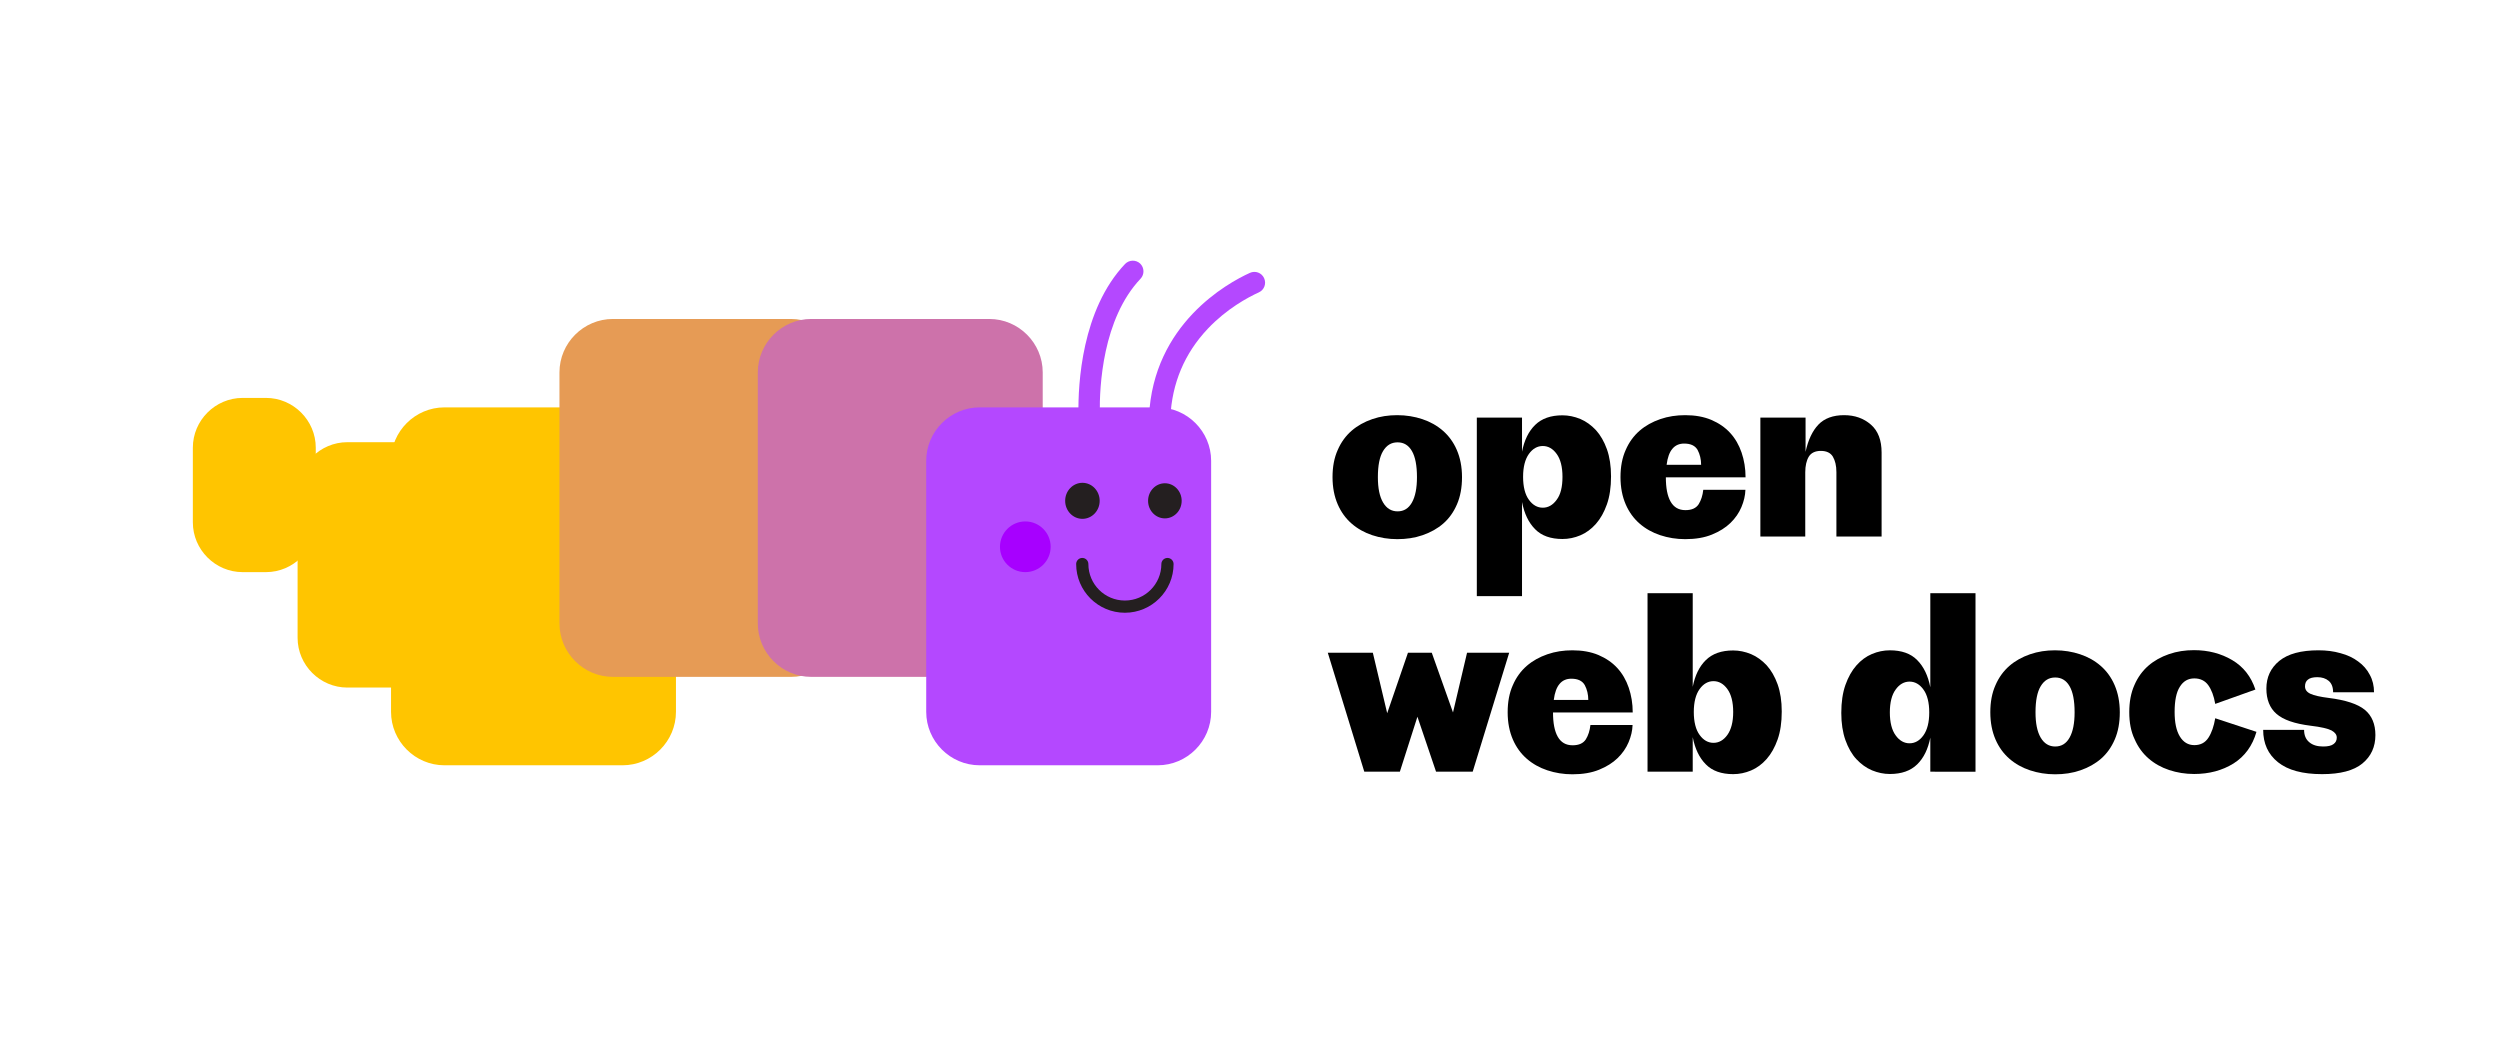 <?xml version="1.0" encoding="utf-8"?>
<!-- Generator: Adobe Illustrator 26.3.1, SVG Export Plug-In . SVG Version: 6.00 Build 0)  -->
<svg version="1.1" id="Layer_1" xmlns="http://www.w3.org/2000/svg" xmlns:xlink="http://www.w3.org/1999/xlink" x="0px" y="0px"
	 viewBox="0 0 1637.3 696.2" style="enable-background:new 0 0 1637.3 696.2;" xml:space="preserve">
<style type="text/css">
	.st0{fill:#FFC500;}
	.st1{fill:#E69B55;}
	.st2{fill:#CD72AA;}
	.st3{fill:#B448FF;}
	.st4{fill:#241F20;}
	.st5{fill:#A700FF;}
	.st6{fill:#FFFFFF;}
</style>
<g>
	<g>
		<path d="M915.1,271.9c5.8,0,11.3,0.9,16.4,2.6s9.6,4.2,13.5,7.6c3.8,3.3,6.9,7.5,9.1,12.6c2.2,5.1,3.4,11,3.4,17.8
			c0,6.8-1.1,12.7-3.3,17.8c-2.2,5.1-5.2,9.3-9,12.6c-3.8,3.3-8.3,5.8-13.5,7.6s-10.7,2.6-16.6,2.6c-5.8,0-11.3-0.9-16.4-2.6
			s-9.6-4.2-13.5-7.6c-3.8-3.3-6.9-7.5-9.1-12.6c-2.2-5.1-3.4-11-3.4-17.8c0-6.8,1.1-12.7,3.4-17.8c2.2-5.1,5.3-9.3,9.1-12.6
			c3.8-3.3,8.3-5.8,13.5-7.6S909.3,271.9,915.1,271.9z M915.3,289.7c-4.1,0-7.2,1.9-9.5,5.7c-2.3,3.8-3.4,9.5-3.4,17.1
			c0,7.2,1.1,12.7,3.4,16.6c2.3,3.9,5.5,5.8,9.5,5.8c4.1,0,7.2-1.9,9.4-5.8s3.3-9.4,3.3-16.6c0-7.6-1.1-13.3-3.3-17.1
			C922.5,291.6,919.4,289.7,915.3,289.7z"/>
		<path d="M1023.3,353c-7.7,0-13.7-2.1-17.9-6.4c-4.3-4.3-7.1-10.2-8.6-17.8v61.6h-29.6V273.5h29.6v22.3c1.5-7.5,4.3-13.3,8.6-17.5
			c4.3-4.2,10.2-6.3,17.9-6.3c3.9,0,7.8,0.8,11.7,2.4c3.8,1.6,7.2,4.1,10.2,7.3c3,3.3,5.4,7.5,7.2,12.5c1.8,5.1,2.7,11,2.7,17.8
			c0,7.1-0.9,13.2-2.7,18.3c-1.8,5.1-4.2,9.4-7.2,12.8c-3,3.4-6.4,5.9-10.2,7.5C1031.2,352.2,1027.3,353,1023.3,353z M1023.3,312.3
			c0-6.5-1.3-11.6-3.8-15c-2.5-3.5-5.6-5.2-9.1-5.2c-3.5,0-6.6,1.7-9.1,5.2c-2.5,3.5-3.8,8.5-3.8,15c0,6.5,1.3,11.6,3.8,15
			c2.5,3.5,5.6,5.2,9.1,5.2c3.5,0,6.6-1.7,9.1-5.2C1022.1,323.9,1023.3,318.8,1023.3,312.3z"/>
		<path d="M1143.1,320.9c-0.1,3.6-1,7.4-2.6,11.2c-1.6,3.8-4,7.3-7.2,10.4c-3.2,3.1-7.2,5.6-12.1,7.6c-4.9,2-10.7,3-17.5,3
			c-5.8,0-11.3-0.9-16.4-2.6s-9.6-4.2-13.5-7.6c-3.8-3.3-6.9-7.5-9.1-12.6c-2.2-5.1-3.4-11-3.4-17.8c0-6.8,1.1-12.7,3.4-17.8
			c2.2-5.1,5.3-9.3,9.1-12.6c3.8-3.3,8.3-5.8,13.5-7.6s10.6-2.6,16.4-2.6c6.4,0,12.1,1,17.1,3.1c4.9,2.1,9,4.9,12.3,8.5
			c3.3,3.6,5.8,7.9,7.5,12.9c1.7,5,2.6,10.4,2.6,16.2H1091c0,6.9,1,12.2,3.1,15.9c2.1,3.7,5.3,5.6,9.7,5.6c4.2,0,7-1.3,8.7-3.9
			c1.6-2.6,2.6-5.7,3-9.4H1143.1z M1103,290.5c-3.2,0-5.8,1.1-7.7,3.4c-1.9,2.2-3.2,5.7-3.8,10.5h22.6c0-3.6-0.8-6.9-2.3-9.7
			C1110.2,291.9,1107.3,290.5,1103,290.5z"/>
		<path d="M1182.5,351.4h-29.6v-77.9h29.6v22.4c1.7-7.8,4.5-13.7,8.4-17.8c3.9-4.1,9.6-6.2,16.8-6.2c7.1,0,12.9,2.1,17.6,6.2
			c4.7,4.1,7,10.2,7,18.3v55h-29.6v-42.2c0-4.2-0.8-7.5-2.3-10.1c-1.5-2.5-4.1-3.8-7.9-3.8c-3.7,0-6.4,1.3-7.9,3.8
			c-1.5,2.5-2.3,6-2.3,10.2V351.4z"/>
		<path d="M893.5,505.4l-23.9-77.9h29.5l9.4,39.6l13.6-39.6h15.6l13.9,39.1l9.2-39.1h27.6l-23.9,77.9h-24l-12.2-36l-11.5,36H893.5z"
			/>
		<path d="M1069.2,474.9c-0.1,3.6-1,7.4-2.6,11.2c-1.6,3.8-4,7.3-7.2,10.4c-3.2,3.1-7.2,5.6-12.1,7.6c-4.9,2-10.7,3-17.5,3
			c-5.8,0-11.3-0.9-16.4-2.6s-9.6-4.2-13.5-7.6c-3.8-3.3-6.9-7.5-9.1-12.6c-2.2-5.1-3.4-11-3.4-17.8c0-6.8,1.1-12.7,3.4-17.8
			c2.2-5.1,5.3-9.3,9.1-12.6c3.8-3.3,8.3-5.8,13.5-7.6s10.6-2.6,16.4-2.6c6.4,0,12.1,1,17.1,3.1c4.9,2.1,9,4.9,12.3,8.5
			c3.3,3.6,5.8,7.9,7.5,12.9c1.7,5,2.6,10.4,2.6,16.2h-52.2c0,6.9,1,12.2,3.1,15.9c2.1,3.7,5.3,5.6,9.7,5.6c4.2,0,7-1.3,8.7-3.9
			c1.6-2.6,2.6-5.7,3-9.4H1069.2z M1029.1,444.5c-3.2,0-5.8,1.1-7.7,3.4c-1.9,2.2-3.2,5.7-3.8,10.5h22.6c0-3.6-0.8-6.9-2.3-9.7
			C1036.3,445.9,1033.4,444.5,1029.1,444.5z"/>
		<path d="M1135.1,507c-7.7,0-13.7-2.1-17.9-6.4c-4.3-4.3-7.1-10.2-8.6-17.8v22.6H1079V388.5h29.6v61.3c1.5-7.5,4.3-13.3,8.6-17.5
			c4.3-4.2,10.2-6.3,17.9-6.3c3.9,0,7.8,0.8,11.7,2.4c3.8,1.6,7.2,4.1,10.2,7.3c3,3.3,5.4,7.5,7.2,12.5c1.8,5.1,2.7,11,2.7,17.8
			c0,7.1-0.9,13.2-2.7,18.3c-1.8,5.1-4.2,9.4-7.2,12.8c-3,3.4-6.4,5.9-10.2,7.5C1143,506.2,1139.1,507,1135.1,507z M1135.1,466.3
			c0-6.5-1.3-11.6-3.8-15c-2.5-3.5-5.6-5.2-9.1-5.2c-3.5,0-6.6,1.7-9.1,5.2c-2.5,3.5-3.8,8.5-3.8,15c0,6.5,1.3,11.6,3.8,15
			c2.5,3.5,5.6,5.2,9.1,5.2c3.5,0,6.6-1.7,9.1-5.2C1133.8,477.8,1135.1,472.8,1135.1,466.3z"/>
		<path d="M1264.2,505.4v-22.3c-1.5,7.5-4.3,13.3-8.6,17.5c-4.3,4.2-10.2,6.3-17.9,6.3c-4,0-7.8-0.8-11.7-2.4
			c-3.8-1.6-7.2-4.1-10.2-7.3s-5.4-7.5-7.2-12.5c-1.8-5.1-2.7-11-2.7-17.8c0-7.1,0.9-13.2,2.7-18.3c1.8-5.1,4.2-9.4,7.2-12.8
			c3-3.4,6.4-5.9,10.2-7.5c3.8-1.6,7.7-2.4,11.7-2.4c7.7,0,13.7,2.1,17.9,6.4c4.3,4.3,7.1,10.2,8.6,17.8v-61.6h29.6v116.9H1264.2z
			 M1237.7,466.6c0,6.5,1.3,11.6,3.8,15c2.5,3.5,5.6,5.2,9.1,5.2c3.5,0,6.6-1.7,9.1-5.2c2.5-3.5,3.8-8.5,3.8-15
			c0-6.5-1.3-11.6-3.8-15c-2.5-3.5-5.6-5.2-9.1-5.2c-3.5,0-6.6,1.7-9.1,5.2C1239,455,1237.7,460,1237.7,466.6z"/>
		<path d="M1345.9,425.9c5.8,0,11.3,0.9,16.4,2.6s9.6,4.2,13.5,7.6c3.8,3.3,6.9,7.5,9.1,12.6c2.2,5.1,3.4,11,3.4,17.8
			c0,6.8-1.1,12.7-3.3,17.8c-2.2,5.1-5.2,9.3-9,12.6c-3.8,3.3-8.3,5.8-13.5,7.6s-10.7,2.6-16.6,2.6c-5.8,0-11.3-0.9-16.4-2.6
			s-9.6-4.2-13.5-7.6c-3.8-3.3-6.9-7.5-9.1-12.6c-2.2-5.1-3.4-11-3.4-17.8c0-6.8,1.1-12.7,3.4-17.8c2.2-5.1,5.3-9.3,9.1-12.6
			c3.8-3.3,8.3-5.8,13.5-7.6S1340.1,425.9,1345.9,425.9z M1346,443.7c-4.1,0-7.2,1.9-9.5,5.7c-2.3,3.8-3.4,9.5-3.4,17.1
			c0,7.2,1.1,12.7,3.4,16.6c2.3,3.9,5.5,5.8,9.5,5.8c4.1,0,7.2-1.9,9.4-5.8s3.3-9.4,3.3-16.6c0-7.6-1.1-13.3-3.3-17.1
			C1353.2,445.6,1350.1,443.7,1346,443.7z"/>
		<path d="M1394.5,466.4c0-6.8,1.1-12.7,3.4-17.8c2.2-5.1,5.3-9.3,9.1-12.6c3.8-3.3,8.3-5.8,13.5-7.6s10.6-2.6,16.4-2.6
			c9.4,0,17.7,2.2,25,6.5s12.4,10.8,15.2,19.3l-26.3,9.4c-0.9-5.3-2.5-9.4-4.6-12.3c-2.1-2.9-5.2-4.4-9.1-4.4
			c-4.1,0-7.2,1.8-9.5,5.5c-2.3,3.6-3.4,9.1-3.4,16.5c0,6.9,1.1,12.2,3.4,16c2.3,3.8,5.5,5.7,9.5,5.7c4.1,0,7.1-1.6,9.2-4.8
			c2.1-3.2,3.6-7.5,4.5-12.8l27,8.9c-2.6,9.1-7.6,16-15,20.7c-7.4,4.6-16,6.9-25.8,6.9c-5.8,0-11.3-0.9-16.4-2.6s-9.6-4.2-13.5-7.6
			c-3.8-3.3-6.9-7.5-9.1-12.6C1395.6,479.1,1394.5,473.2,1394.5,466.4z"/>
		<path d="M1517.7,443.5c-2.8,0-4.9,0.5-6.2,1.6c-1.3,1-1.9,2.5-1.9,4.4c0,2.2,1.2,3.8,3.6,4.9c2.4,1.1,6.4,2,12,2.7
			c11.1,1.4,19,4,23.6,7.8c4.6,3.8,6.9,9.4,6.9,16.5c0,7.7-2.8,13.9-8.5,18.6c-5.7,4.7-14.5,7-26.4,7c-12.8,0-22.4-2.6-28.9-7.8
			c-6.5-5.2-9.7-12.3-9.7-21.2h26.8c0,3.5,1.1,6.2,3.4,8.1c2.2,1.9,5.3,2.8,9.1,2.8c3.1,0,5.4-0.5,6.8-1.6c1.4-1,2.1-2.4,2.1-4.2
			c0-1.9-1.1-3.4-3.4-4.7c-2.3-1.2-6.9-2.3-13.7-3.1c-10.5-1.3-18-3.9-22.4-7.8c-4.4-3.8-6.6-9.4-6.6-16.5c0-7.5,2.8-13.5,8.5-18.2
			c5.7-4.6,14.2-6.9,25.6-6.9c5.2,0,10,0.6,14.5,1.9c4.5,1.2,8.3,3,11.5,5.4c3.2,2.3,5.8,5.2,7.6,8.7c1.9,3.4,2.8,7.3,2.8,11.5H1528
			c0-3.4-1-5.9-2.9-7.5C1523.2,444.3,1520.7,443.5,1517.7,443.5z"/>
	</g>
	<g>
		<path class="st0" d="M174.2,260.6h-15.3c-17.9,0-32.6,14.7-32.6,32.6v48.9c0,17.9,14.7,32.6,32.6,32.6h15.3
			c17.9,0,32.6-14.7,32.6-32.6v-48.9C206.8,275.3,192.1,260.6,174.2,260.6z"/>
	</g>
	<g>
		<path class="st0" d="M286.1,289.6h-58.6c-17.9,0-32.6,14.7-32.6,32.6v95.5c0,17.9,14.7,32.6,32.6,32.6h58.6
			c17.9,0,32.6-14.7,32.6-32.6v-95.5C318.7,304.3,304,289.6,286.1,289.6z"/>
	</g>
	<g>
		<path class="st0" d="M407.7,501.2H291.1c-19.3,0-35-15.8-35-35V301.8c0-19.3,15.8-35,35-35h116.6c19.3,0,35,15.8,35,35v164.4
			C442.7,485.4,427,501.2,407.7,501.2z"/>
		<path class="st1" d="M518.1,443.3H401.4c-19.3,0-35-15.8-35-35V243.9c0-19.3,15.8-35,35-35h116.6c19.3,0,35,15.8,35,35v164.4
			C553.1,427.5,537.3,443.3,518.1,443.3z"/>
		<path class="st2" d="M647.9,443.3H531.3c-19.3,0-35-15.8-35-35V243.9c0-19.3,15.8-35,35-35h116.6c19.3,0,35,15.8,35,35v164.4
			C682.9,427.5,667.1,443.3,647.9,443.3z"/>
		<path class="st3" d="M758.2,501.2H641.6c-19.3,0-35-15.8-35-35V301.8c0-19.3,15.8-35,35-35h116.6c19.3,0,35,15.8,35,35v164.4
			C793.2,485.4,777.5,501.2,758.2,501.2z"/>
	</g>
	<g>
		<ellipse class="st4" cx="708.9" cy="328" rx="11.3" ry="11.8"/>
	</g>
	<g>
		<ellipse class="st4" cx="762.9" cy="328" rx="11" ry="11.5"/>
	</g>
	<g>
		<path class="st3" d="M759.5,280.1c-0.1,0-0.2,0-0.3,0c-3.9-0.2-6.8-3.5-6.7-7.3c2.8-60.6,51.3-87.4,66.1-94.1
			c3.5-1.6,7.7-0.1,9.3,3.5c1.6,3.5,0.1,7.7-3.5,9.3c-7.2,3.3-21,10.7-33.4,23.8c-15.2,16.1-23.5,35.7-24.5,58.2
			C766.4,277.1,763.3,280.1,759.5,280.1z"/>
	</g>
	<g>
		<path class="st3" d="M713.3,278c-3.8,0-6.9-3.1-7-6.9c-0.3-19.5,2.1-68.2,30.5-98.2c2.7-2.8,7.1-2.9,9.9-0.3
			c2.8,2.7,2.9,7.1,0.3,9.9c-24.9,26.3-27,70.6-26.7,88.4c0.1,3.9-3,7-6.9,7.1C713.4,278,713.4,278,713.3,278z"/>
	</g>
	<g>
		<path class="st4" d="M736.7,401.3c-17.6,0-31.9-14.3-31.9-31.9c0-2.2,1.8-4,4-4s4,1.8,4,4c0,13.2,10.7,23.9,23.9,23.9
			s23.9-10.7,23.9-23.9c0-2.2,1.8-4,4-4s4,1.8,4,4C768.6,387,754.3,401.3,736.7,401.3z"/>
	</g>
	<g>
		<circle class="st5" cx="671.5" cy="358.1" r="16.6"/>
	</g>
</g>
</svg>
